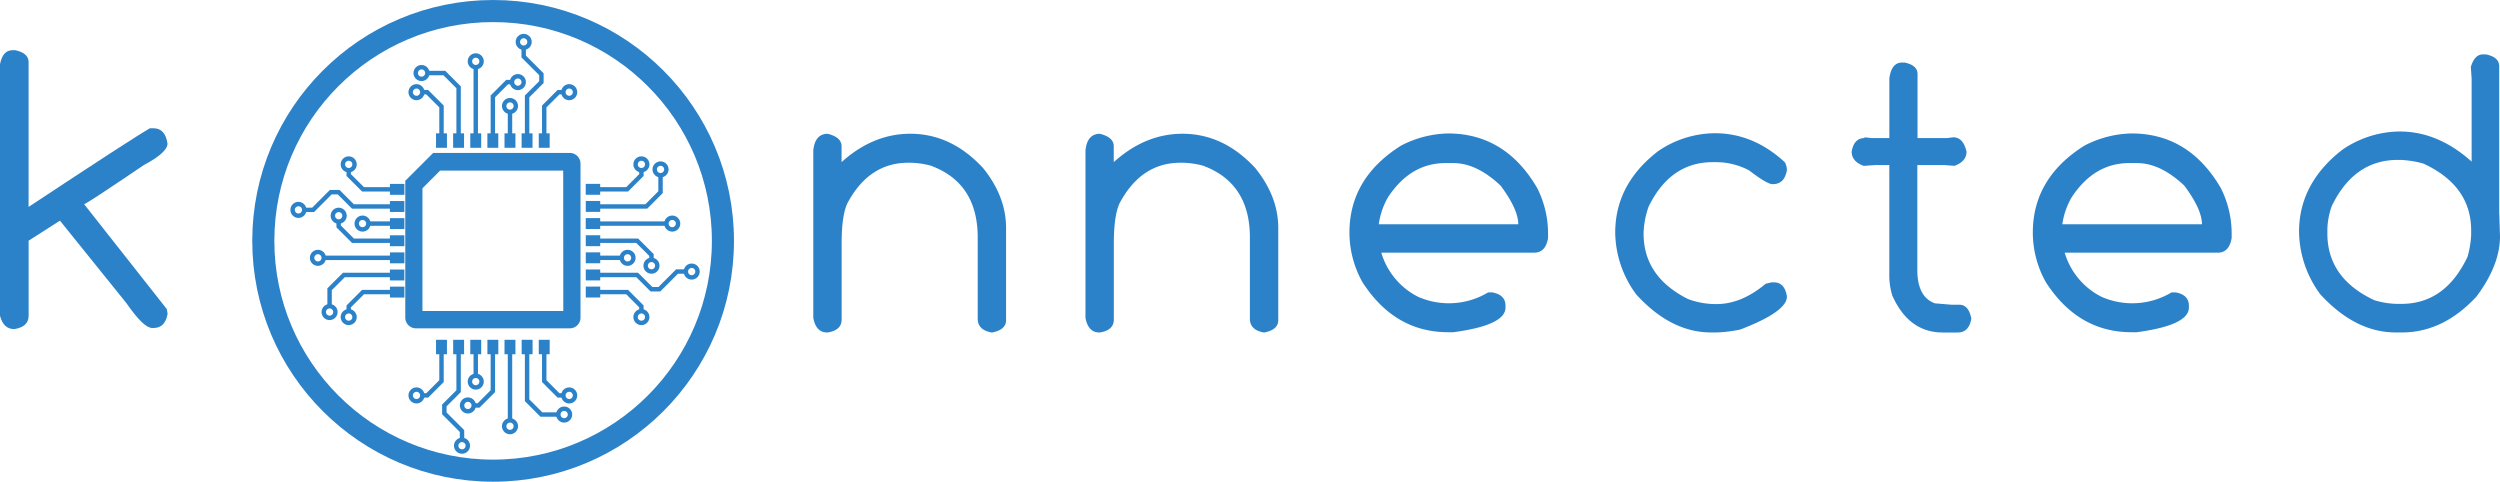 <?xml version="1.0" ?>
<svg xmlns="http://www.w3.org/2000/svg" viewBox="3.39 1.39 565.79 109.02">
	<defs>
		<style>.cls-1{fill:#2c82c9}.cls-2{fill:none;stroke:#2c82c9;stroke-miterlimit:10}</style>
	</defs>
	<path class="cls-1" d="M 190.73,31.67 Q 193.85,32.46 193.85,34.48 L 193.85,38.08 Q 200.97,31.66 209.41,31.66 Q 218.68,31.66 225.85,39.39 Q 231.08,45.85 231.08,52.97 L 231.08,73.86 Q 231.08,76.01 227.96,76.63 L 227.78,76.63 Q 224.66,76.06 224.66,73.51 L 224.66,55.14 Q 224.66,42.79 214.03,38.88 A 19.0,19.0 0.0 0,0 209.42,38.22 L 208.94,38.22 Q 200.02,38.22 195.14,47.45 Q 193.86,50.26 193.87,56.45 L 193.87,73.69 Q 193.87,76.11 190.75,76.63 L 190.57,76.63 Q 188.07,76.63 187.45,73.33 L 187.45,35.45 Q 187.83,31.67 190.73,31.67 L 190.73,31.67 M 252.33,31.67 Q 255.45,32.46 255.45,34.48 L 255.45,38.08 Q 262.57,31.66 271.01,31.66 Q 280.28,31.66 287.45,39.39 Q 292.68,45.85 292.68,52.97 L 292.68,73.86 Q 292.68,76.01 289.56,76.63 L 289.38,76.63 Q 286.26,76.06 286.26,73.51 L 286.26,55.14 Q 286.26,42.79 275.63,38.88 A 19.0,19.0 0.0 0,0 271.02,38.22 L 270.54,38.22 Q 261.62,38.22 256.74,47.45 Q 255.47,50.26 255.47,56.45 L 255.47,73.69 Q 255.47,76.11 252.35,76.63 L 252.17,76.63 Q 249.67,76.63 249.05,73.33 L 249.05,35.45 Q 249.43,31.67 252.33,31.67 L 252.33,31.67 M 331.07,31.59 Q 344.07,31.59 351.28,43.94 A 22.82,22.82 0.0 0,1 353.74,54.44 L 353.74,55.27 Q 353.17,58.57 350.62,58.57 L 316.0,58.57 A 16.38,16.38 0.0 0,0 324.35,68.57 A 17.28,17.28 0.0 0,0 340.17,67.57 L 341.17,67.57 Q 344.11,68.14 344.11,70.57 L 344.11,71.0 Q 344.11,75.0 332.29,76.58 L 331.15,76.58 Q 319.02,76.58 311.73,65.24 A 23.0,23.0 0.0 0,1 308.79,54.03 Q 308.79,41.68 320.48,34.34 A 24.13,24.13 0.0 0,1 331.07,31.59 L 331.07,31.59 M 315.43,52.15 L 347.0,52.15 Q 347.0,48.77 343.0,43.4 Q 337.59,38.3 332.32,38.3 L 330.52,38.3 Q 322.61,38.3 317.52,46.03 A 16.65,16.65 0.0 0,0 315.43,52.15 M 391.49,31.54 Q 400.19,31.54 407.31,38.09 A 3.48,3.48 0.0 0,1 407.79,39.76 L 407.79,39.94 Q 407.22,43.06 404.67,43.06 L 404.49,43.06 Q 403.3,43.06 399.22,39.94 A 16.0,16.0 0.0 0,0 392.0,38.09 L 391.0,38.09 Q 381.42,38.09 376.5,48.15 A 19.31,19.31 0.0 0,0 375.36,54.26 Q 375.36,64.02 385.42,69.07 A 18.0,18.0 0.0 0,0 391.84,70.21 Q 397.51,70.21 403.0,65.6 L 404.32,65.29 L 404.85,65.29 Q 407.27,65.29 407.79,68.41 L 407.79,68.54 Q 407.79,71.92 397.24,75.97 A 32.2,32.2 0.0 0,1 391.97,76.63 L 390.65,76.63 Q 381.55,76.63 373.73,68.06 A 23.9,23.9 0.0 0,1 368.94,54.06 Q 368.94,43.06 378.65,35.6 A 23.0,23.0 0.0 0,1 391.49,31.54 L 391.49,31.54 M 433.84,15.55 L 434.46,15.55 Q 437.36,16.17 437.36,18.14 L 437.36,32.64 L 444.0,32.64 L 445.45,32.46 Q 447.69,32.46 448.45,35.71 Q 448.45,37.91 445.73,38.92 L 443.31,38.74 L 437.31,38.74 L 437.31,62.44 Q 437.31,68.64 441.31,70.04 L 445.0,70.35 L 446.8,70.35 Q 448.91,70.35 449.52,73.43 L 449.52,73.56 Q 448.99,76.64 446.44,76.64 L 443.06,76.64 Q 435.37,76.64 431.63,68.25 A 15.94,15.94 0.0 0,1 430.97,63.42 L 430.97,38.75 L 427.76,38.75 L 425.17,38.93 Q 422.45,37.93 422.45,35.72 Q 422.98,32.64 425.35,32.64 L 425.35,32.46 L 426.98,32.64 L 430.98,32.64 L 430.98,19.11 Q 431.47,15.55 433.84,15.55 L 433.84,15.55 M 485.78,31.59 Q 498.78,31.59 505.99,43.94 A 22.82,22.82 0.0 0,1 508.45,54.44 L 508.45,55.27 Q 507.88,58.57 505.33,58.57 L 470.66,58.57 A 16.38,16.38 0.0 0,0 479.01,68.57 A 17.28,17.28 0.0 0,0 494.83,67.57 L 495.83,67.57 Q 498.77,68.14 498.77,70.57 L 498.77,71.0 Q 498.77,75.0 486.95,76.58 L 485.81,76.58 Q 473.68,76.58 466.39,65.24 A 23.0,23.0 0.0 0,1 463.45,54.03 Q 463.45,41.68 475.14,34.34 A 24.13,24.13 0.0 0,1 485.78,31.59 L 485.78,31.59 M 470.13,52.15 L 501.73,52.15 Q 501.73,48.77 497.73,43.4 Q 492.32,38.3 487.05,38.3 L 485.25,38.3 Q 477.34,38.3 472.25,46.03 A 16.65,16.65 0.0 0,0 470.13,52.15 M 565.31,13.7 L 566.0,13.7 Q 569.0,14.32 569.0,16.38 L 569.0,49.25 L 569.18,54.88 Q 569.18,61.38 563.86,68.5 Q 556.35,76.63 546.94,76.63 L 545.62,76.63 Q 536.44,76.63 528.53,68.02 A 24.26,24.26 0.0 0,1 523.7,53.87 Q 523.7,42.87 533.5,35.28 A 23.17,23.17 0.0 0,1 546.5,31.15 Q 555.16,31.15 562.76,37.96 L 562.76,19.19 L 562.58,16.55 Q 563.42,13.7 565.31,13.7 L 565.31,13.7 M 530.11,53.38 L 530.11,54.21 Q 530.11,64.36 540.74,69.33 A 18.53,18.53 0.0 0,0 545.88,70.16 L 546.88,70.16 Q 556.77,70.16 561.82,59.53 A 21.3,21.3 0.0 0,0 562.65,54.53 L 562.65,53.53 Q 562.65,43.42 551.84,38.41 A 22.52,22.52 0.0 0,0 546.7,37.58 L 546.04,37.58 Q 536.15,37.58 531.1,48.04 A 16.56,16.56 0.0 0,0 530.11,53.38 L 530.11,53.38 M 132.33,36.0 L 101.42,36.0 L 95.11,42.31 L 95.11,73.27 A 2.43,2.43 0.0 0,0 97.54,75.7 L 132.34,75.7 A 2.43,2.43 0.0 0,0 134.77,73.27 L 134.77,38.47 A 2.43,2.43 0.0 0,0 132.33,36.0 L 132.33,36.0 M 130.87,71.77 L 99.0,71.77 L 99.0,44.0 L 103.0,40.0 L 130.85,40.0 L 130.87,71.77 M 102.07,31.57 L 104.54,31.57 L 104.54,34.84 L 102.07,34.84 L 102.07,31.57 M 105.94,31.57 L 108.41,31.57 L 108.41,34.84 L 105.94,34.84 L 105.94,31.57 M 109.82,31.57 L 112.29,31.57 L 112.29,34.84 L 109.82,34.84 L 109.82,31.57 M 113.69,31.57 L 116.16,31.57 L 116.16,34.84 L 113.69,34.84 L 113.69,31.57 M 117.57,31.57 L 120.04,31.57 L 120.04,34.84 L 117.57,34.84 L 117.57,31.57 M 125.32,31.57 L 127.79,31.57 L 127.79,34.84 L 125.32,34.84 L 125.32,31.57 M 121.44,31.57 L 123.91,31.57 L 123.91,34.84 L 121.44,34.84 L 121.44,31.57"/>
	<path class="cls-2" d="M 103.31,31.72 L 103.31,25.48 L 100.07,22.25 L 99.12,22.25"/>
	<circle class="cls-2" cx="97.65" cy="22.25" r="1.32"/>
	<path class="cls-2" d="M 126.56,31.72 L 126.56,25.48 L 129.79,22.25 L 130.74,22.25"/>
	<circle class="cls-2" cx="132.21" cy="22.25" r="1.32"/>
	<path class="cls-2" d="M 114.93,31.72 L 114.93,23.2 L 118.16,19.97 L 119.12,19.97"/>
	<circle class="cls-2" cx="120.59" cy="19.97" r="1.32"/>
	<path class="cls-2" d="M 122.68,31.72 L 122.68,23.2 L 125.92,19.97 L 125.92,18.19 L 121.91,14.18 L 121.91,12.19 M 107.18,31.72 L 107.18,21.15 L 103.95,17.92 L 100.26,17.92 M 111.06,31.72 L 111.06,16.6"/>
	<circle class="cls-2" cx="98.79" cy="17.92" r="1.32"/>
	<circle class="cls-2" cx="111.06" cy="15.27" r="1.32"/>
	<circle class="cls-2" cx="121.91" cy="10.87" r="1.32"/>
	<path class="cls-2" d="M 118.81,31.72 L 118.81,26.7"/>
	<circle class="cls-2" cx="118.81" cy="25.38" r="1.32"/>
	<path class="cls-1" transform="rotate(-180 126.555 79.92)" d="M 125.32,78.28 L 127.79,78.28 L 127.79,81.55 L 125.32,81.55 L 125.32,78.28"/>
	<path class="cls-1" transform="rotate(-180 122.68 79.92)" d="M 121.44,78.28 L 123.91,78.28 L 123.91,81.55 L 121.44,81.55 L 121.44,78.28"/>
	<path class="cls-1" transform="rotate(-180 118.805 79.92)" d="M 117.57,78.28 L 120.04,78.28 L 120.04,81.55 L 117.57,81.55 L 117.57,78.28"/>
	<path class="cls-1" transform="rotate(-180 114.93 79.92)" d="M 113.69,78.28 L 116.16,78.28 L 116.16,81.55 L 113.69,81.55 L 113.69,78.28"/>
	<path class="cls-1" transform="rotate(-180 111.055 79.92)" d="M 109.82,78.28 L 112.29,78.28 L 112.29,81.55 L 109.82,81.55 L 109.82,78.28"/>
	<path class="cls-1" transform="rotate(-180 103.305 79.92)" d="M 102.07,78.28 L 104.54,78.28 L 104.54,81.55 L 102.07,81.55 L 102.07,78.28"/>
	<path class="cls-1" transform="rotate(-180 107.18 79.92)" d="M 105.94,78.28 L 108.41,78.28 L 108.41,81.55 L 105.94,81.55 L 105.94,78.28"/>
	<path class="cls-2" d="M 126.56,81.4 L 126.56,87.64 L 129.79,90.88 L 130.74,90.88"/>
	<circle class="cls-2" cx="132.21" cy="90.88" r="1.32"/>
	<path class="cls-2" d="M 103.31,81.4 L 103.31,87.64 L 100.07,90.88 L 99.12,90.88"/>
	<circle class="cls-2" cx="97.65" cy="90.88" r="1.32"/>
	<path class="cls-2" d="M 114.93,81.4 L 114.93,89.92 L 111.7,93.15 L 110.74,93.15"/>
	<circle class="cls-2" cx="109.28" cy="93.15" r="1.32"/>
	<path class="cls-2" d="M 107.18,81.4 L 107.18,89.92 L 103.95,93.15 L 103.95,94.94 L 107.95,98.94 L 107.95,100.94 M 122.68,81.4 L 122.68,91.97 L 125.92,95.21 L 129.61,95.21 M 118.81,81.4 L 118.81,96.53"/>
	<circle class="cls-2" cx="131.07" cy="95.21" r="1.32"/>
	<circle class="cls-2" cx="118.81" cy="97.85" r="1.32"/>
	<circle class="cls-2" cx="107.95" cy="102.26" r="1.32"/>
	<path class="cls-2" d="M 111.06,81.4 L 111.06,86.43"/>
	<circle class="cls-2" cx="111.06" cy="87.75" r="1.32"/>
	<path class="cls-1" transform="rotate(90 137.59 44.24)" d="M 136.35,42.61 L 138.82,42.61 L 138.82,45.88 L 136.35,45.88 L 136.35,42.61"/>
	<path class="cls-1" transform="rotate(90 137.595 48.115)" d="M 136.35,46.48 L 138.82,46.48 L 138.82,49.75 L 136.35,49.75 L 136.35,46.48"/>
	<path class="cls-1" transform="rotate(90 137.59 51.99)" d="M 136.35,50.36 L 138.82,50.36 L 138.82,53.63 L 136.35,53.63 L 136.35,50.36"/>
	<path class="cls-1" transform="rotate(90 137.59 55.87)" d="M 136.35,54.23 L 138.82,54.23 L 138.82,57.5 L 136.35,57.5 L 136.35,54.23"/>
	<path class="cls-1" transform="rotate(90 137.595 59.745)" d="M 136.35,58.11 L 138.82,58.11 L 138.82,61.38 L 136.35,61.38 L 136.35,58.11"/>
	<path class="cls-1" transform="rotate(90 137.595 67.495)" d="M 136.35,65.86 L 138.82,65.86 L 138.82,69.13 L 136.35,69.13 L 136.35,65.86"/>
	<path class="cls-1" transform="rotate(90 137.59 63.62)" d="M 136.35,61.98 L 138.82,61.98 L 138.82,65.25 L 136.35,65.25 L 136.35,61.98"/>
	<path class="cls-2" d="M 139.08,44.24 L 145.32,44.24 L 148.55,41.01 L 148.55,40.05"/>
	<circle class="cls-2" cx="148.55" cy="38.59" r="1.32"/>
	<path class="cls-2" d="M 139.08,67.49 L 145.32,67.49 L 148.55,70.73 L 148.55,71.68"/>
	<circle class="cls-2" cx="148.55" cy="73.15" r="1.32"/>
	<path class="cls-2" d="M 139.08,55.87 L 147.59,55.87 L 150.83,59.1 L 150.83,60.05"/>
	<circle class="cls-2" cx="150.83" cy="61.52" r="1.32"/>
	<path class="cls-2" d="M 139.08,63.62 L 147.59,63.62 L 150.83,66.85 L 152.61,66.85 L 156.62,62.84 L 158.61,62.84 M 139.08,48.12 L 149.65,48.12 L 152.88,44.88 L 152.88,41.19 M 139.08,51.99 L 154.2,51.99"/>
	<circle class="cls-2" cx="152.88" cy="39.73" r="1.32"/>
	<circle class="cls-2" cx="155.53" cy="51.99" r="1.32"/>
	<circle class="cls-2" cx="159.93" cy="62.85" r="1.32"/>
	<path class="cls-2" d="M 139.08,59.74 L 144.1,59.74"/>
	<circle class="cls-2" cx="145.42" cy="59.74" r="1.32"/>
	<path class="cls-1" transform="rotate(-90 93.27 67.49)" d="M 92.03,65.86 L 94.5,65.86 L 94.5,69.13 L 92.03,69.13 L 92.03,65.86"/>
	<path class="cls-1" transform="rotate(-90 93.27 63.62)" d="M 92.03,61.98 L 94.5,61.98 L 94.5,65.25 L 92.03,65.25 L 92.03,61.98"/>
	<path class="cls-1" transform="rotate(-90 93.27 59.74)" d="M 92.03,58.11 L 94.5,58.11 L 94.5,61.38 L 92.03,61.38 L 92.03,58.11"/>
	<path class="cls-1" transform="rotate(-90 93.27 55.87)" d="M 92.03,54.23 L 94.5,54.23 L 94.5,57.5 L 92.03,57.5 L 92.03,54.23"/>
	<path class="cls-1" transform="rotate(-90 93.27 51.99)" d="M 92.03,50.36 L 94.5,50.36 L 94.5,53.63 L 92.03,53.63 L 92.03,50.36"/>
	<path class="cls-1" transform="rotate(-90 93.27 44.24)" d="M 92.03,42.61 L 94.5,42.61 L 94.5,45.88 L 92.03,45.88 L 92.03,42.61"/>
	<path class="cls-1" transform="rotate(-90 93.27 48.12)" d="M 92.03,46.48 L 94.5,46.48 L 94.5,49.75 L 92.03,49.75 L 92.03,46.48"/>
	<path class="cls-2" d="M 91.79,67.49 L 85.55,67.49 L 82.31,70.73 L 82.31,71.68"/>
	<circle class="cls-2" cx="82.31" cy="73.15" r="1.32"/>
	<path class="cls-2" d="M 91.79,44.24 L 85.55,44.24 L 82.31,41.01 L 82.31,40.05"/>
	<circle class="cls-2" cx="82.31" cy="38.59" r="1.32"/>
	<path class="cls-2" d="M 91.79,55.87 L 83.27,55.87 L 80.03,52.63 L 80.03,51.68"/>
	<circle class="cls-2" cx="80.04" cy="50.21" r="1.32"/>
	<path class="cls-2" d="M 91.79,48.12 L 83.27,48.12 L 80.03,44.88 L 78.25,44.88 L 74.25,48.89 L 72.25,48.89 M 91.79,63.62 L 81.22,63.62 L 77.98,66.85 L 77.98,70.54 M 91.79,59.74 L 76.66,59.74"/>
	<circle class="cls-2" cx="77.98" cy="72.01" r="1.32"/>
	<circle class="cls-2" cx="75.34" cy="59.74" r="1.32"/>
	<circle class="cls-2" cx="70.93" cy="48.89" r="1.32"/>
	<path class="cls-2" d="M 91.79,51.99 L 86.76,51.99"/>
	<circle class="cls-2" cx="85.44" cy="51.99" r="1.32"/>
	<circle cx="114.99" cy="55.9" r="52.01" stroke-width="5" fill="none" stroke="#2c82c9" stroke-miterlimit="10"/>
	<path class="cls-1" d="M 6.2,12.75 L 6.86,12.75 Q 9.86,13.41 9.86,15.43 L 9.86,48.22 Q 33.4,32.66 37.31,30.42 L 38.14,30.42 Q 40.78,30.42 41.3,33.89 Q 41.3,35.89 35.98,38.72 Q 23.07,47.47 22.5,47.56 L 22.5,47.69 L 41.13,71.33 L 41.31,72.33 L 41.31,72.46 Q 40.74,75.62 38.15,75.62 L 37.84,75.62 Q 35.9,75.64 32.0,70.0 L 17.0,51.38 L 16.87,51.38 L 9.87,55.86 L 9.87,72.86 Q 9.87,75.32 6.71,75.86 L 6.55,75.86 Q 4.18,75.86 3.39,72.86 L 3.39,15.92 Q 4.0,12.75 6.2,12.75"/>
</svg>